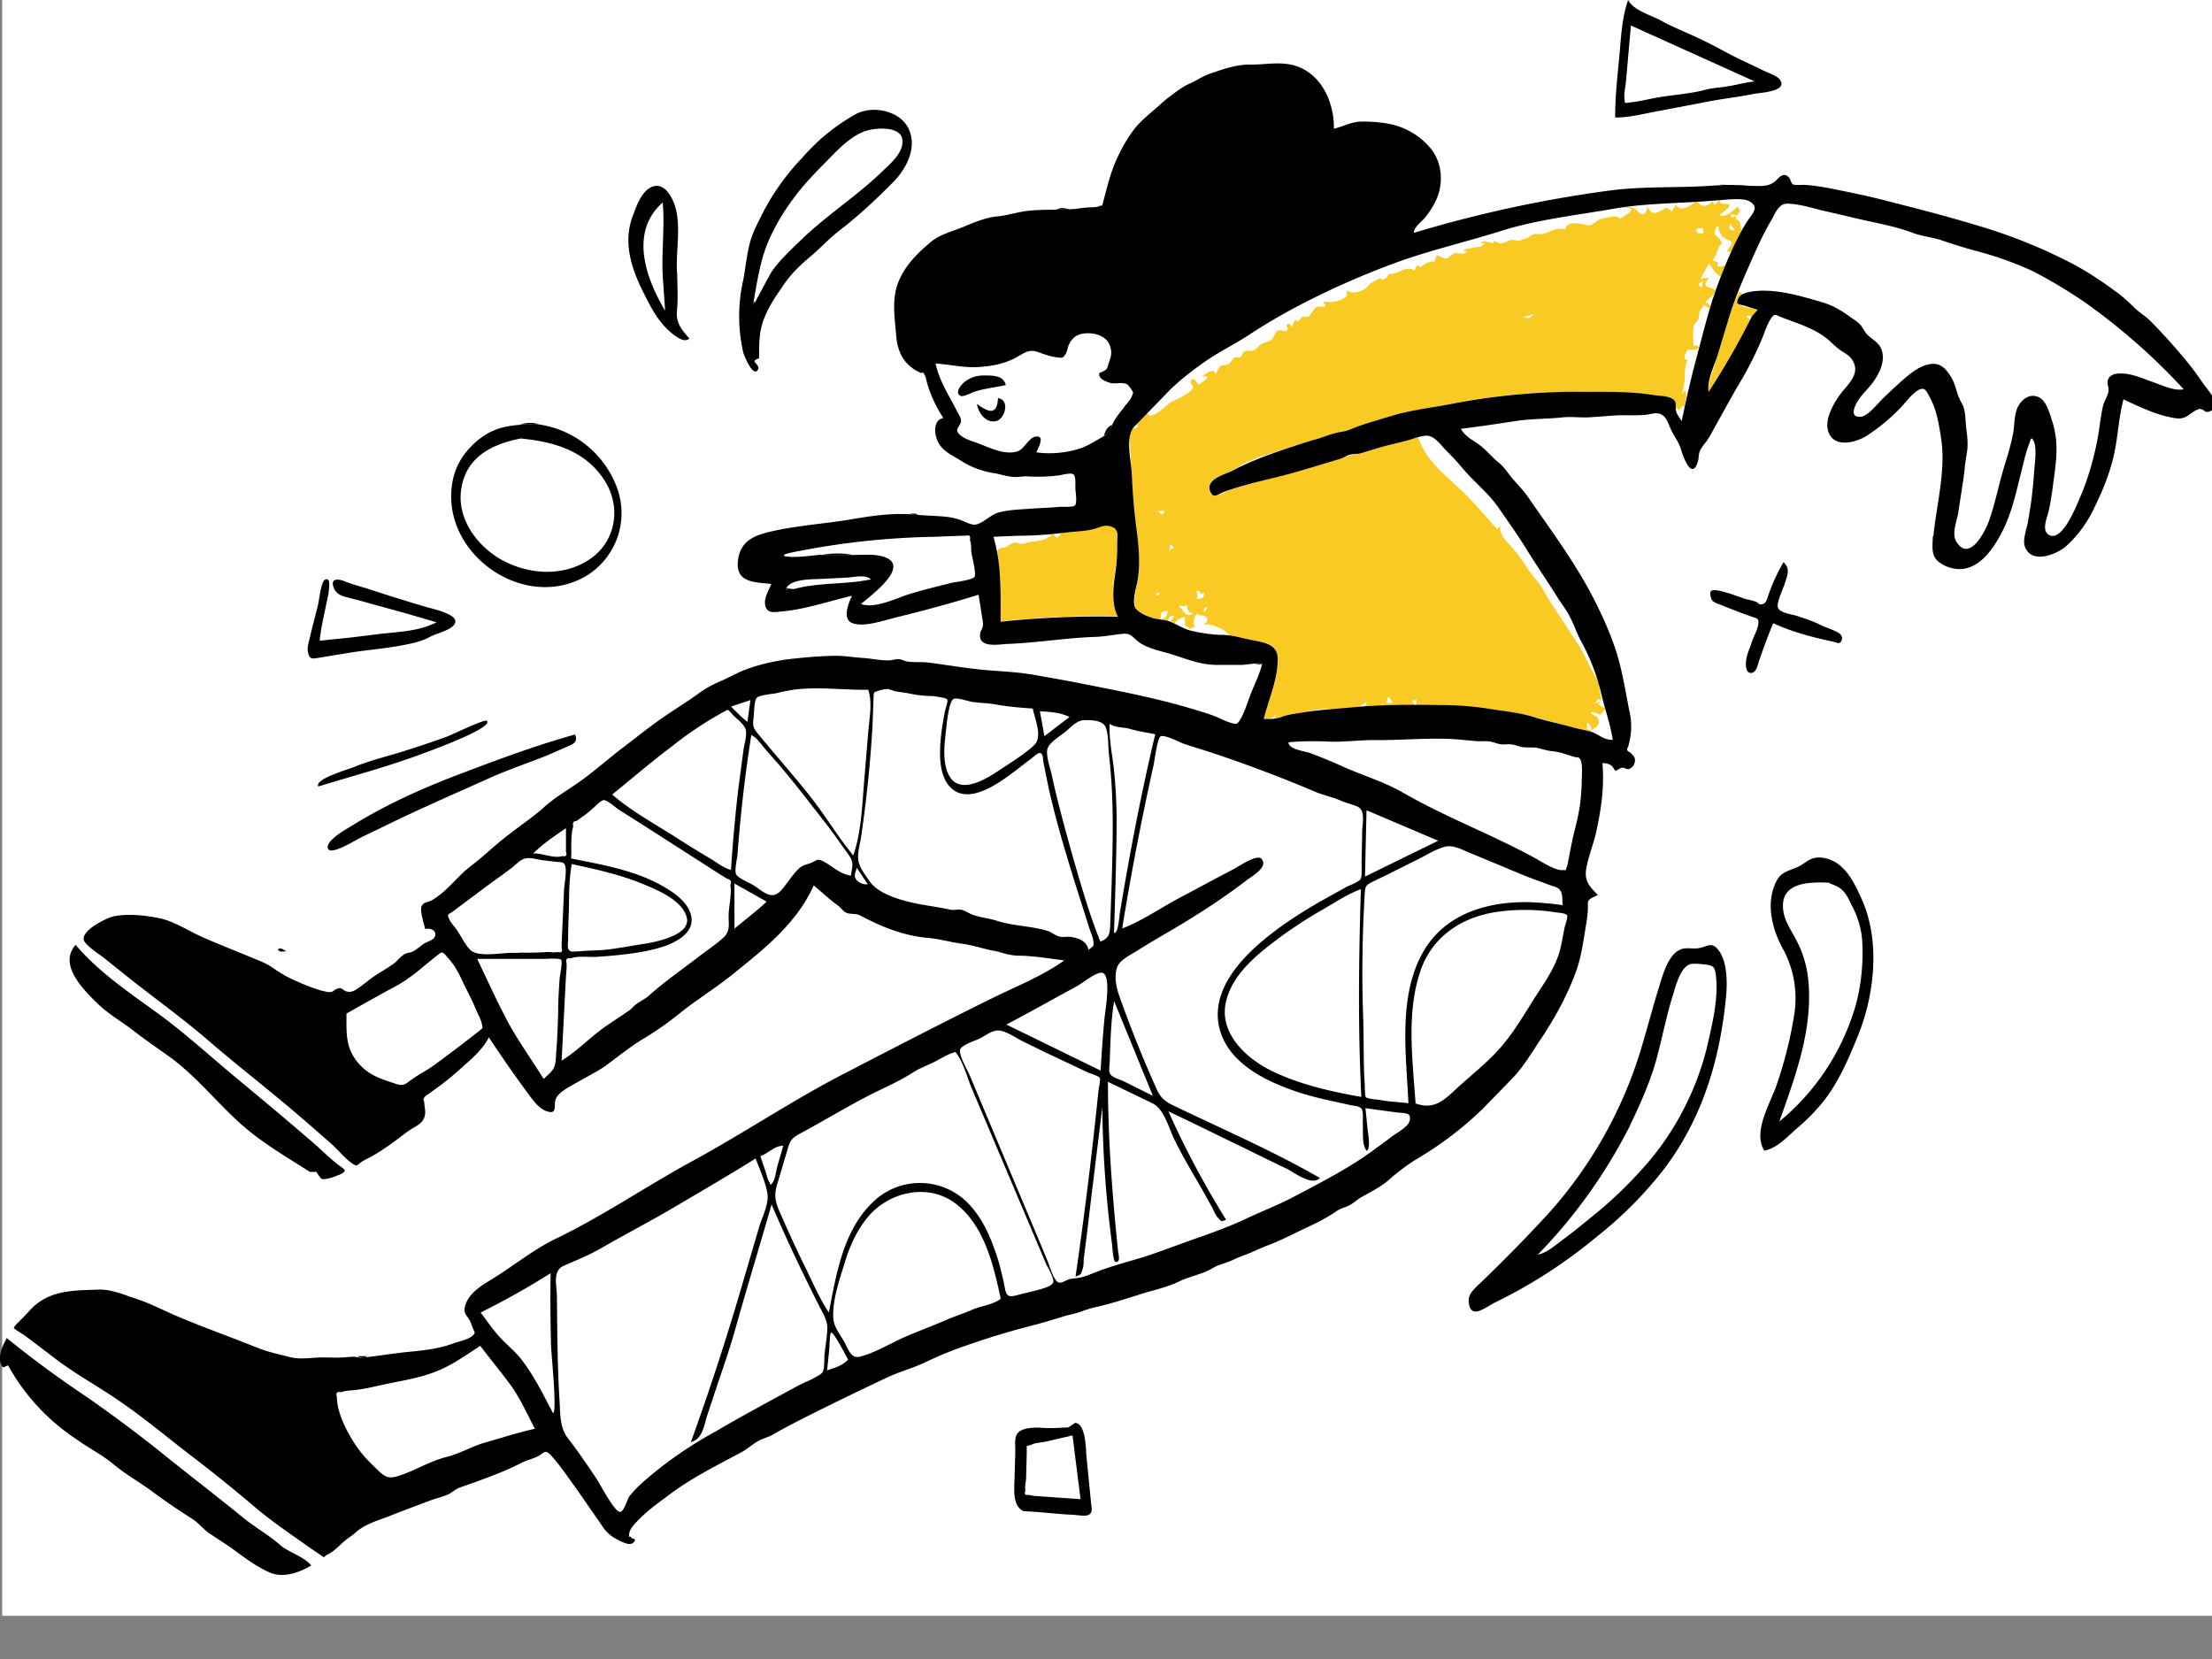 <svg xmlns="http://www.w3.org/2000/svg" viewBox="0 0 1024 768"><rect x="0" y="0" width="1024" height="768" fill="#808080" stroke="none"/><g fill="#FFFFFF00" fill-rule="evenodd"><path d="M1-20h1024v768H1z"/><path d="M796 92.7c.4 3 4.2.7 4.6 2.4.2 1-3.8 3.7-4.6 4.4 2.8 1.7 6.3-2.2 8.4-3.8 1 1.2 1.4 1.8.5 3.1-1.8 2.4-1.7-.7-3.8 1 .9 1.4 1.6.5 2.7.1-.4 2.8.6 1 1.5 2.8.6 1.5.6 2.5.8 4.1l-3 6.8c-1.2 2.7-.8 3.6-3.7 2.7.3-.6 2.5-3.3 2.3-4-.2-.8-3.2-1.8-4-2.5-1.3-1.1-1.3-2.1-2.2-3.3.4-1.2.1-1.7-.8-1.7l-1 2.7c.1 1.9 1.7 1.7 2.6 3.5 1.5 2.8.7 1.1-.5 3.3-1.2 2.2-1.3 5-3.2 6l3 1.4c-2.3 2.6 2.6 1.4 3.5 1.1l-2.6 5.3c-2.5-1.4-3.7-4-5.4-6.2l-3.8 7c1.3 0 2.6-.2 3.8-.3-.2.3-1.8 2.6-1.6 3.1.5 2.1 4.8 1 4.4 3.6-.1.4-4 4.3-4.6 4.7 2 .8 2.8.5 2 2.8l-2.6-1.7c-.8 1.4-1.7 2.7-2.1 4.2 0 1-.1 2-.6 2.8-.5.8-1.1 1.6-1.8 2.3a30 30 0 000 10.1c1.4-1.8 4.5 1.4-.8 1.4-2.3 0-2.2-.5-3 1.6-.8 1.6-1.1 3 .9 3.2-1.5 3-1.2 5.2-1.4 8.3 0 2.6-.8 5.1-1.3 7.6l1.4-2c1.3 2.7.3 5-.3 7.9-1.3-1.7-1.5 1.4-2.6 1-2.3-.6-.6-1-1.5-2.6-.9-1.3-.8-1.7-2.3-2.5-2-1-5.5-1.1-7.7-1.5-3.8-.6-7.6-.8-11.5-1-14.4-.6-28.7-.7-43.1 0-13.2.8-26.8 2.6-39.8 5.2-13.8 2.6-27.3 5.1-40.7 9.6-2.6.9-5.2 2.7-7.8 3.4-2.4.6-4.9.6-7.4 1.5-6.1 2-12.5 3.7-18.7 5.7-6.6 2.2-13.8 4-20.1 7-2.8 1.4-5.3 3.2-8 4.5-2.6 1.2-7 2.4-8.3 5.3-.6 1.1-.5 2-.1 3.1.6 2.4 1.2 2.1 3 2 2.5-.3 5.7-2.2 8.2-3 6.6-2.1 13.4-3.8 20.2-5.5 12.1-3 24.4-8.3 36.4-10.4 7.1-1.3 13.9-4.7 21-6 1.6-.2 6.2-2.5 7.5-1.7.3.2 1.2 2.7 1.5 3.3 1 2 2.2 4.1 3.6 6 4.3 5.7 10 10.3 15.2 15.3 5.9 5.6 11 11.8 16.4 17.8l1.4-1.6c-.5 3.8 2.3 6.6 4.7 9.2 2.8 3 5 6 7.2 9.4 1.8 3 4 5.4 6 8 2 2.6 3.4 5.7 5.2 8.5l12.6 19.2c2 3 3.6 6.3 5.2 9.7 1.2 2.6 5 8.1 5 10.7-.3 1.3 2.5 9-.4 5.3l-1.5 2.2 2.5-1c-2.5 2.2 2 2.5 2.2 3.7l-1.2 1.2c-.7 1.5-1.6 1.6-2.8.6-1.2 0-1.4-.6-2.8-.2 1.3 2 3 .8 3.7 3.6.5 2.5-1.3 3-3.3 4.5l-.1.2c-.4 1.3-1.6.7-3 .5-3.2-.7-6.7-2-9.9-3-6.7-2-13.5-3.8-20.5-5.3-16-3.3-31.8-3.1-47.9-4.1.5-1.8.5-1.6 0-2.7.6 1.4-3.3-.5-.4 2.6-7.4 1.3-15.5.3-23 .7.3-.7 1-1.7.3-2.2-3.6 5.2-15.6 3-21.5 3.7-3.5.4-6.9 1.3-10.4 1.8l-1.4.2c-1.2.2-2.5.4-3.7.8-1.5.4-4 2-5.5 1.7 2.1-4.3-.3-.6-.7-.5-1 .1-2.7.4-4.2.4 1.7-6.6 4.5-12.7 5.7-19.6.7-4.2 2.6-11-1.6-14.1-2.3-1.7-6-2-8.7-2.6-3-.6-8-.6-10.6-2.2-2-1.3-2.5-2.5-5-3.5-3-1.2-4.5-2.3-7.5-1.4 1.2-1.5 3-2.6.5-4.2-1-.7-3 .2-3.3-1.2-1.8 1.3-1.3 2.3-1.8 4 0 .8.2 1.5.6 2.1l-2.9 1.2c.6-1.6-1.2-.7-1.5-1.5-.5-1.2-.2-3-.2-4.3-2 .6-4 1.4-5 3.4-2.3-1.4-1.4-1.5-.1-3.6-2-.5-2.5.5-2.8 2.2l-3.2-1c2.4 0 3-1.9 3-4l-2.8 1-.5 3c-1.5 1.2-5.3-1-6.6-1.7-4.3-2.3-5.9-2.9-5.3-8 .5-4.3 1.7-8.6 1.9-12.9.3-4.8-.3-9.9-.7-14.6-.8-9.3-2.1-18.3-2.6-27.6l-.7-15c-.1-4-1.5-8.4 3.4-8.8-.6-1.9 1.3-4.1 3.1-5.2.7-1.5 1.4-1.6 2.2-.4a2 2 0 001.9-.3c2.7-.6 6-4.5 8.5-5.9 2.4-1.4 7.6-3.4 9.4-5.7 1.6-2.2-.9-2-.4-4 .7-2.8 3.2 1.2 3.6 1.8.9-.9 4-2.5 4-3.7l-2.3-.4c.8-.5 2.8-2 3.8-2.2 1.7-.4 1-.8 2.4 1.1.5-.7 1.6-3.2 2.4-3.7.3-.2 2.4-.3 2.8-.5 2.2-.8 2-2.5 3.7-3.4.8-.4 1.7.3 2.4 0 1-.5 1-2.1 2-2.7.9-.5 3 0 4-.4 1.7-.6 1.6-1.2 2.9-2.3 1.7-1.6 3.3-1.3 5.2-2.5 2-1.2 1.7-4 3.5-4.5 2.5-.7 3.1 1.6 4.4-.7.3-.5-1-1.3-.2-2 1-1 1.5.1 2 1l1.6-3.2c2.7 1.4 1.6-.4 3.6-1.4.9-.5 1.6.4 2.6-.1.7-.4.9-1.3 1.4-1.8 1-1 1.5-2.4 3-2.9-.5.2 4 0 3.7-.2l-1.4-2c2.4 0 4.5.3 6.9-.4.8-.3 2-.6 2.7-1.2 2-1.4 1.5-1 1.5-3.7 2.6 1.7 5.9 1 8.4-.8 1.4-1 2.2-2.2 3.7-3.1l1.9-1c.8-.8 1.6-.8 2.4 0 1.2-.3 1.2-.5 2-1l.9-1.5 2.8-.5c3.6-1 5.8-3.4 9.2-1.3l1.3-2.6c1.4 2.2 2.4 0 4.3-.8.8-.4 1.8-.5 2.5-.8l1.2.2 1-3.1c.8.2 3.5 1.7 4.3 1.6 1.2 0 2.6-2 3.7-2.5 1.8-.5 1.2.2 2.9.2 1.3 0 2 .2 3-.9-3.8-1 1-1.4 2.7-1.8 2.5-.5 3.8 0 5.6-2h-1.9c1.8-1.6 1.2-1 3.1-.8.6 0 3.2 1.4 3.2-.5 2.5 1.5 2.5 1.5 5 .8 1.1-.3 2-1.2 3.3-1.2 1.2 0 2 .5 3.1.4.7 0 2.9-1 3.7-1.2 1.2-.4 2-1.4 3-1.7 1.4-.4 3 0 4.3-.2 4-1 6.2-3.3 10.5-2 .5-3.8 5.2-3 7.8-2.6 1.8.3 2.7 1 4.5.2 1.5-.8 2.4-1.9 4-2.5l4.4-1c.9-.2 1.7-.3 2.6-.2.8 0 1.6.5 2.2 1.1v.1c.2-.3 2.2-1.8 2-1.6 1.5-1.2 2.2-.7 3.1-3.1L752 96c1.7 0 3-.3 4.4.4 1 .4 2.7 2.8 3.8 2.8 1.8 0 2.5-2.6 2.3-4 1.5 3.6 2.9 4.2 6.3 2.4l1.3-.7c.8-.8 1.6-.8 2.5 0l1.4.9 1.8-3c1.2 1.8 2.4 1.8 4.4 1.4 1.4-.2 4.3-2.8 5.4-2.8.5 0 1.3 1.5 2.3 1.8 1.7.5 4.2-.7 4.8-2.3l1 2 2.3-2.2zM736.7 338zm-2-3.5v3l1 .3 1 .2v-.2c0-1.5-.7-2.6-2-3.3zm-92-12.2l-1 3 3.2.2-2.3-3.2zm-128.5-78.8c2.4.7 2.4.6 2.8 2.8 2.8 12.6-5.7 27 .5 39a434 434 0 00-54.3 2.3c0-6.8.2-13.7-.3-20.5l-1-9.3c-.3-4-.2-3.7 3-4.4 1.7-.3 2.3-1.4 4-2 1.2-.6 1.7 0 2.9.2 2.1.3 2.2 0 4.1-.5 4.2-.9 7.8-.5 11.1-3.7 1.7-.1 1.2 1.5 2.4 1.3.9-.1 1.4-1.7 2.3-2.1 2.8-1.2 7.4-1 10.4-1.3 3.1-.4 5.9-1.8 8.8-2.2 1.2-.2 2.1 0 3.3.4zm35 36.3c-.6 2.2-3.2-.6-3.2 1v.2c.1-.3 2.7 3.1 2.6 3 1.4 1 2.2 1 3.8-.2-2.9-.1-2.6-1.9-3.2-4zm7.9 3c1 .7 1.3-.8 1.8-1.7-1.1-.6-1.3.8-1.8 1.8zm-3.2-9.4c.4 1.4.3 2.5.3 4 2.4-.4 3.2-.5 3.2-3l-1.3.7c-.6-1.3-.8-1.4-2.2-1.7zm-18.5 2.4l1.6-1c-.8-1.2-2.2.2-1.6 1zm6-21.1l2-1.1c-1.7-2.3-1.8-1.5-2 1zm-2.5-18.2h-2.7c.5 1.8 2.7 2.2 2.7 0zM805 135.1l1.9 1c-1.6 1.5-3.6 3-2 4.7 1.2 1.4 7 2 8.8 2.5-.6.7-1.9 2.6-2.7 3.1-.7.4-1.3-1.1-2.6.4 2.2 1.1 1.6.3 1 2.7-.3 1.4-1.5 2.9-2.1 4.2a404 404 0 01-16.3 27.7c-.6-3.5 1.2-7.3 2.2-10.6l3.7-12.4c2.4-8 4.6-15.8 8.1-23.3zm-95 10.4l-4.7 1.2c2.6.8 2.6.8 4.7-1.2zm78.4-15.4c-2.3 1-2.5 1.8-.7 3.1l.7-3.1zm-.3-25c-.3 1.3-2.2 0-2.6 1-1 2.3 2 2 3.2 1.8l-.6-2.8zm12.8-1.7c-.6 2.9-.6 2.9 2.2 3.3l-2.2-3.3zm-50.7-2z" fill="#f9ca24"/><g fill="#000"><path d="M396.6 401.7c-.4 2.2-1.5 3.2-.4 5.2 1 1.7 3.7 2.8 5.5 2.4l-5.1-7.6zm-49.2-77.6l-9 3c2.5 2.4 4.9 5 7.6 7.1l1.4-10.1zm147.7 7.8c-4.3-2.1-9-2.4-13.7-2.6l2.1 11.5 11.6-8.9zM392.6 629.4c-.9-1.5-6.7-13.1-7.9-12.5-.6.3-.7 6.8-.8 7.7l-1 9.8c3.5-1.2 7.1-2.2 9.7-5zM352 535.2l2.6 7.7c.4 1.2.7 3 1.4 4.1 1 1.4.2 2.2 1.5.7 1.4-1.6 1.8-6 2.4-8l2.7-9.3c-4.2 0-6.8 3.5-10.6 4.8zm-90-151.8c-5.3 3.6-10.6 7.2-15.2 11.7 4-.3 9.7 2.5 13.5 1.2 1.7.4 2.3-.3 1.7-2v-10.9zm78 25.5v21c5-4.2 10.1-8 14.9-12.5L340 409zm175.8 54.4c-1.6 9.4-1.7 19-2.1 28.5 0 1.6-.7 4.2.4 5.6 1.1 1.5 4.3 2.3 6 3.1l13.6 6.8-18-44zm116.1-57.5l33.9-16.6-33.2-14.1-.7 30.7zm-116.2 26.1c2.1.2 2.4-7.7 2.8-9.8a1436.4 1436.4 0 016.3-35.4c3-15.7 6.3-31.3 10-46.8-4-.8-7.6-1.3-11.5-2.4-3.1-1-6.8-.5-9.6-2.4-.4 7.3 1.4 15 2.1 22.3.8 8.4 1.2 16.8 1.1 25.3-.1 16.4-.7 32.8-1.2 49.2zM256 654.2c2-.5-.8-27.3-.9-31.2-.3-11.2-.4-22.4-.2-33.6a364.4 364.4 0 01-32.4 18.2c2.8 3.7 5.5 7.7 8.7 11.2 3.2 3.6 7 6.5 10 10.3 6 7.7 10.3 16.5 14.8 25.1zm253.5-158.6c.5-8 1-16 1.8-24.1.3-3.5 3.6-21.6-1.6-21.2-3 .2-8.3 4.6-11.1 6.2l-11 6c-7.2 4-14.5 8-21.7 11.8l43.6 21.3zM478.1 328c-6-.4-11.9-.9-17.8-2-3.2-.6-6.4-.5-9.7-1-2.3-.2-6.8-2.1-9-1.5-2.6.8-3.6 14.3-4 17.7-.6 5.5-1 12.2 1.5 17.3 4.7 10 17.4 2.2 23.6-2 5.3-3.5 11.3-7.2 16-11.5 4.1-3.8.4-12-.6-17zm31.3 107.9c4.5-1.8 4.4-4.1 4.6-8.9l.6-17.3c.3-10.3.6-20.6.5-31-.1-10-.6-20-1.8-30-.4-3.6 0-9.6-1.8-12.7-1.7-2.7-7-2.7-9.9-2.6-3.2.2-5.9 3.3-8.3 5.3-2.6 2.1-8 5.2-8.5 8.4-.5 3.6 1.5 8.7 2.2 12.2 2.8 12.7 6.3 25.4 9.8 37.9 3.8 13 7.5 26.1 12.6 38.7zm-115.5-30.5c.3-2.9 1.4-5.2 0-8-1.3-2.3-3.3-4.7-4.8-6.9-4.3-6.3-9.2-12.4-14-18.5-4.2-5.6-8.7-11-13.2-16.5l-7.7-8.8c-1.9-2.2-3.7-5.2-6.4-6.4a668.6 668.6 0 00-6.4 55.5c-.2 1.7-1.5 7.5-.6 9 .9 1.7 6.3 4 8 5 4.6 2.9 8.3 7.2 12.7 2.5 3-3.3 5.5-7.8 8.9-10.7 1.8-1.4 3.5-1.4 5.4-2.3 2.4-1 2.4-2 5.2-.6 4.7 2.4 7.5 5.8 13 6.7zm-233.5 63.8c0 8.6-.6 15.6 5.2 22.6 5 6 10.4 7.5 17.5 9.9 4.2 1.4 4.5 0 8-2.3 3.2-2.3 6.7-4 10-6.4 6.8-5 13.7-10.2 20.4-15.5 2.2-1.8 2-1.2 1.6-3.3-.3-2-1.7-4.5-2.5-6.3-1.4-3.4-3-6.6-4.6-9.8-1.9-3.7-3.5-7.7-5.8-11.1-1-1.4-2-2.7-3.2-4-2.3-2.7-2.2-2.6-5-.4-6 4.7-11.4 9.8-18 13.5-8 4.3-15.8 8.7-23.6 13.1zm178-66.5a728 728 0 013.3-36.8l2.5-18.9c.4-2.6 1.7-6.8 1-9.3-.8-2.5-4-4.8-5.8-6.6-.5-.5-2-2.5-2.6-2.5a164.8 164.8 0 00-25.6 16.8c-9.5 7.1-18.5 14.9-27.8 22.4 8.5 7.4 19 13.2 28.5 19.2 5.6 3.6 11.2 7.1 17 10.5 2.8 1.7 6.2 4.4 9.5 5.2zM222.4 623c-7 4.5-13.5 9.3-21.3 12.2-7.7 2.9-15.3 4-23.3 5.7-4 .9-7.8 1.8-11.9 2.4-2.3.4-5.9.3-8 1.2-1.8-.4-2.5.3-2 2l.1 1.5c.5 7.2 5.2 16 9.2 21.8 2.4 3.5 5.4 6.6 8.4 9.5 3.4 3.3 5.3 5.6 10 4.2 8-2.3 15-7 23-9 6.5-1.6 11.8-5 18-6.7 7.6-2.2 15.2-4.6 23-6.4-3.5-6.7-6.6-13.7-11-19.9-4.6-6.3-9.6-12.3-14.3-18.5zm42-225.6c14.3 2.9 29.9 5.5 42.7 13 5 2.8 11.4 7.3 12.8 13.3 1.8 7.1-5.1 11.5-10.9 13.8-6.9 2.6-14.4 3.7-21.7 4.5-4 .5-7.8.7-11.7 1-3.2.1-8.5-.6-11.4.7-1.8-.4-2.4.3-1.9 2.2v2l-.4 5.8-.6 11.8L260 491c7.5-4.6 13.6-11.3 21-16.3l10.4-7c1.4-1 2.3-2.4 3.8-3.3 1.9-1.3 3.5-2 5.3-3.6 7.3-6.5 15.4-12.1 23.2-18.1 3.5-2.7 7.3-5.2 10.7-8.2 3.5-3 3-5.5 2.9-10-.1-4.6 1.6-10.4.8-14.8.7-1.6.2-2.5-1.5-2.9l-3.4-2.1-6.7-4.3-26.8-17.2-13.4-8.5c-1.2-.8-5.3-4.4-6.7-4.3-1.4 0-4 2.9-5 3.7-1.6 1.4-3.2 2.8-5 4L267 380c-1.6.1-2.1 1-1.6 2.5-1.4 4.3-.7 10.5-1 15zm198.9 203.9c-3.3-15.2-7.4-33.2-20.1-43.5-12.9-10.5-31.6-6.4-41.7 5.9-5 6.1-8.2 13.4-10.5 21-2.4 7.7-5.9 17.8-5.2 26 .3 3.6 3.3 7.4 5.1 10.6 1.8 3.2 3 7.9 7.3 6.7 6.6-1.7 13.4-5.7 19.6-8.6 6.3-2.8 12.9-5.2 19.4-8 4.3-1.9 8.8-3.3 13.1-5.2 4-1.7 9.5-2.2 13-5zm192-90.5c9 3.3 13.7-2 20-7.8 6.1-5.5 12.7-10.8 18.2-16.8 5.7-6.2 10.3-13.6 14.7-20.7 4.4-7.3 10.5-15.1 13.2-23.2 1.4-4 2-8.6 2.9-12.9.2-1 1.6-4.8 1.2-5.6-.6-1.2-4.6-1.3-5.7-1.5a90.7 90.7 0 00-26.5-.2c-16.7 2.3-30.8 11.7-36 28.2-6.3 19.3-3.3 40.7-2 60.5zm-58.8-167.2c-.2 3.3 7.8 4.2 10 5 4.7 1.8 9.5 3.7 14.1 5.8 9.6 4.4 19.8 7.3 29 12.6 19.8 11.4 41.3 19.4 61.3 30.4 3.1 1.7 9.2 5.8 12.8 5.4 1.8-.2.4 1.4 1.7-1.7.4-1 .5-2.4.8-3.6.7-3.5 1.3-7 2.1-10.4 1.4-5.7 2.8-11 3.4-16.8.2-2.5.5-5 .5-7.5s.6-8.8-.5-11c-.8-1.5-1-1-2.8-1.4l-3.3-1c-2.4-.8-4.9-1.5-7.4-1.7-2.6-.3-4.2-1-6.6-1.5-2.5-.4-5 .1-7.6-.5-2.7-.7-4-1.4-6.9-1.1-2.8.2-3.6-.4-6.3-1.1-2.3-.7-5-.2-7.3-.4l-8.6-.8c-13-1-26 .5-39 .3-7 0-13.8 1-20.8.7-6.2-.3-12.5-.2-18.6.3zm33.5 68c-6.2 2.3-12 6.2-17.9 9.6-6.7 3.8-13.1 8-19.3 12.5-10.4 7.8-22.6 17.1-25.4 30.7-2.8 14 9.3 25.3 20.6 31 13 6.5 28 9.9 42.2 12.4-1.6-32.1-1.2-64.2-.2-96.3zM442.3 487c-3.8 1-7 3.3-10.6 5-3.1 1.5-6.2 2.6-9.1 4.5-4.8 3.1-10.4 5.8-15.5 8.2-12.4 6-24.5 13.5-36.8 20.1-3.3 1.8-4.4 2.9-5.5 6.5l-3.5 11.9c-1 3.7-2.8 7.6-2.3 11.5.4 3.4 2.1 6.6 3.4 9.6 3.4 7.8 7 15.5 10.7 23 3.3 6.8 6.4 14 10.6 20.3 3.4-17.4 6.4-36.8 19.3-50a31.2 31.2 0 0145.9.2c6 6.5 9.5 14.6 12.3 22.8 1.5 4.4 2.5 8.7 3.5 13.2 1 4.8.7 7.3 6 5.8 4.2-1.1 8.6-2 12.7-3.3 2-.7 4.1-1.5 4.2-3.1.2-2.1-2.7-6.5-3.5-8.5a405094.2 405094.2 0 00-34.3-81c-2.1-5-4-12.5-7.5-16.7zm188-86.7l.3-15.3c0-3 1.4-8.8-1.2-11-1.7-1.3-6.5-2.3-8.6-3.3-4-1.8-8.5-2.6-12.5-4.4a640 640 0 00-49.3-18.5l-10.8-3.4c-2-.7-9.1-4.5-10.9-3.5-1.6.9-2.8 11.3-3.3 13.4a1312.5 1312.5 0 00-14.5 75.5c8.8-3.3 17.2-9.1 25.5-13.6 8.7-4.6 17.3-9.3 26-13.8 2.4-1.3 11-7.2 13-4.8 3.3 3.7-4.4 8-6.5 9.6a308.5 308.5 0 01-24.5 16.9c-8.6 5.5-17.7 10.4-26.4 15.9-3.1 2-8.2 4.3-9.4 7.7-1.6 4.2-.4 9.4 1 13.5a563.3 563.3 0 0017.3 43.1c2.4 5.3 5.4 6.4 10.5 8.8 21.7 10.4 44.2 20.2 65 32.2-3.5 4-12-2.6-15.4-4.3-6.4-3-12.8-6.2-19.1-9.3-11.9-5.7-23.6-11.6-35.6-17.2 7.7 17.3 16.7 34 26.7 50.2-2.5.8-2 .9-3.5-.7-1.4-1.2-2.2-3.7-3.1-5.3l-5.6-10c-4-6.8-8-13.6-11.5-20.7-2.7-5.2-4.8-14.5-10.3-17.2l-20.7-10c0 26.5 2 52.3 4.7 78.5.1 1.3 1.4 5.2-1.2 4.9-1.1-.2-1.5-7.5-1.7-9a511.3 511.3 0 01-4.4-62.6l-5 40.7-2.3 19.3-1.3 10.1c-.1 1.5 0 3.6-.6 5-.8 2.4-.5 2.2-3.2 3.3a2015.2 2015.2 0 0010.6-86c.1-1.2 1.1-5 .6-6-.6-1-4.3-2-5.4-2.5l-7-3.3c-7.7-3.6-15.3-7.2-22.9-11-3.3-1.6-6.7-4.1-10.3-5-3.6-.8-6.2 1.6-9.3 3.2-2.3 1.3-8 2.9-9.5 5-1.5 2 3 9.7 4.3 12.6l10.2 24.3 20.7 49.3 5 12c1.1 2.6 3 10 5.6 10.2 1.1.1 3-1.1 4.2-1.5 1.6-.5 3.2-.5 4.9-.8 3-.5 6.2-2.1 9.3-3.2 7.7-2.9 15.8-4.8 23.6-7.4 7.9-2.7 15.6-5.7 23.5-8.4 7-2.5 14.3-5.2 21-8.4 7.3-3.4 14.7-6.3 21.8-10 12.8-6.8 25.5-13.2 36.8-21.5 2.6-2 5.5-3.9 8.1-6 2.3-1.8 6.7-4.1 8.3-6.5.6-1 1.1-2.7.4-3.8-.7-1.2-4-1.1-5.6-1.3l-14.7-2 1 9.7c.2 2.3 1.5 8.3-.3 10.1-2.5-2.4-1.7-9.5-1.9-12.7-.1-1.6.3-5-.4-6.5-.9-1.6-3.2-1.6-5.3-2-8.8-2-17.5-3.6-26-6.6-14.5-5-31.7-13.7-35-30.4-3.3-17.3 11.5-32.3 23.9-42 7.4-5.8 15.3-10.8 23.5-15.5l11.5-6.4c1.4-.8 6-2.4 6.8-3.8.7-1.4.3-5 .5-6.6zM321.9 666.7l-2.1 1a1231 1231 0 0022-66.9l9.6-32.7c1.4-4.7 4.8-11.1 3.8-16-1-5.2-3.5-10.8-5.4-15.8-12.3 7.7-24.9 15-37.4 22.4-11.2 6.6-22.6 12.5-33.9 19-5.8 3.4-11.7 5.7-17.8 8.4-4.9 2.3-3 9-2.9 13.6.2 16.1.2 32.2 1.2 48.3.4 5.8 0 12.5 3.6 17.4 4.8 6.2 9.2 12.6 13.5 19.1 1.7 2.5 8.5 15.7 11 15.4 1.7-.1 3.2-5.5 4-6.8 1.9-2.7 4.5-5.1 6.9-7.3a185.5 185.5 0 0133.6-23.3c12-7.1 24.4-13.7 36.7-20.4 2.8-1.6 5.8-2.7 8.6-4.2 1-.6 3.2-1.6 3.9-2.7 1-1.6.7-6.2.9-8.2.4-4 1.2-8.1 1.3-12.2 0-4-2.4-7.4-4.1-10.9-7.7-15.2-15-30.6-21.7-46.3-5.3 18.3-10.8 36.5-16 54.8-2.6 9.5-5.8 19-9 28.3l-4.8 14.5c-1.2 3.7-1.9 9.2-5.5 11.5zm109.6-344.5c-4 0-7.7-.5-11.7-1.4l-4.2-.6c-1.6-.1-3.1-1-4.6-1.2-1.1-.1-3 .3-4.1.7-2.4.8-2.4.4-2.5 3.2l-.5 13.2c-1 17.3-2.8 34.4-5.3 51.5-.5 3.4-2 8-1.1 11.4.7 3.1 3.3 6.4 5.1 9 3.6 5.3 12.2 8 18.2 9.5 6.4 1.6 13 2.2 19 3.6 1.7.4 3.6-.3 5.4.1 1.6.4 2.9 1.3 4.4 2 3.7 1.5 7.9 1.8 11.7 3 7.7 2.5 15.9 2.4 23.5 4.7 2 .6 3.6 2.1 5.5 2.6 1.7.5 3.5 0 5.3.2 3.8.6 7.4 1.9 8.3 6 2.3-1.9 2.6-1.4 2.2-4.2-.2-1.9-1.3-4-1.8-5.8l-4.3-13.5a1138 1138 0 01-8.2-26.8c-2.3-8-4.4-16.1-6.3-24.3l-2.5-12.4c-.2-1.2 0-3.2-1.2-4-1.1-.7-3.7 2-4.8 2.8-8.2 5.9-26.8 23.3-37 13-5.4-5.5-5.1-15.3-4.5-22.4.4-4.4 1.1-8.7 2-13 .2-1.1 1.5-4.6 1-5.3-.5-.9-5.9-1.4-7-1.6zm285.4 96l6.5.8c-.2-1.8 0-4.4-.7-6-.9-2.3-3.1-2.5-5.6-3.4-3.9-1.5-7.8-2.8-11.7-4.4l-25-10.4c-3.7-1.5-8-4-12-2.7-4.3 1.3-8.5 4-12.6 6l-13.6 6.8-6.4 3.1c-3.3 1.7-3.8 1.9-4 5.6a599.1 599.1 0 00-.7 59c.3 9.8 0 19.8.7 29.7 0 .7 0 5 .5 5.6.6.8 5.3 1.1 6.5 1.3 4.4.8 8.8 1 13.2 1.5-1-22.6-4.9-49.2 6.7-69.8 11.6-20.7 36.5-25.2 58.2-22.6zm-202-221.6c1.3-3 3.5-5.5 5.4-8 1-1.5 2.9-3.2 3.5-4.8 1-2.4 1-1.9-.4-4-1.4-1.9-1.3-2-3.4-2.4-1.7-.2-3.6.2-5.4 0-1.8-.4-6.7-2-5.6-4.8 0 .2 2.8-1.2 3-1.5.8-.8 1-2.4 1.4-3.4 1.1-3 1.5-5 .2-8.2-1.9-4.8-9.4-6.2-14-4.6-2.4.8-3.7 2.5-4.8 4.7-.6 1.3-.8 3.3-1.6 4.5-1.3 1.8-1.4 1.6-4.1 1.3-3.4-.4-6.3-1.7-9.5-2.7-3.6-1-5.9 1-9 2.7-5.5 3-11 4-17.2 4.5-7 .5-13.4-1.2-20.3-1.6 1.8 8.3 6.4 15 10.1 22.4.7 1.3 1.7 2.7 1.7 4.2 0 1.4-2 3.4-1.8 4.5.5 2.6 6 4.6 8.2 5.3 6 2 12.7 6 19.3 4.4 3.6-.9 5.5-6.6 8.9-7 4.5-.6 1.1 5.3.3 7.3 6.4 1 14.6.2 20.8-2 3-1.1 5.7-2.8 8.5-4.4 3.5-2 4.2-2.5 5.8-6.4zM402 319.3c-11.5.2-23.2-1.5-34.7 0a85 85 0 00-7.9 1.6c-1.9.4-7.9.8-9.1 2.2-1.2 1.2-1.2 7.1-1.4 8.8-.5 3.7-.4 5 2 7.8 7.7 9.4 15.8 18.5 23.4 28 7.3 9.1 13.3 19.3 20.7 28.3 4-11.5 4.2-25.3 5.3-37.4l1.6-19.3c.5-6.2 2.1-14.2 0-20zM253.4 440.7c1.4 0 3.5.4 4.8 0 1.7.5 2.3-.1 1.8-2v-2l.6-12.9.5-11.7c.1-2.7 1.5-9.3.4-11.7-.7-1.6-2.4-1.2-4.5-1.5l-6-.7c-2.5-.4-5.3-1.3-7.8-.8-2.6.6-4.4 3-6.5 4.5-3.1 2.4-6.4 4.7-9.6 7l-17.4 13c-2.4 1.7-2.9 1.1-1.7 3.7.7 1.6 2.4 3.3 3.4 4.8 2 2.8 4 7.2 6.5 9.5 3.7 3.3 14 1.2 19 1.2 5.5 0 11 0 16.5-.4zm14.6-.3c4.8-.5 9.8-.3 14.6-1 5.3-.7 10.5-1.7 15.8-2.5 5.2-.8 21.1-4 19.6-11.8-1.7-8.3-13.9-13.2-20.7-16-10.5-4.3-21.5-6.7-32.6-9.1-1.4 7.4-1.2 15.4-1.4 22.9-.2 4-.3 8.1-.3 12.2 0 1-.3 3 0 4 1 2 2.1 1.3 5 1.3zm-16 3.5h-31.1c4.6 9.6 9 19.3 13.9 28.6 5 9.3 11.3 18 16.9 27 1.4-1.5 3.7-3.2 4.6-5 1.1-2 1-5 1.2-7.4.5-6.1.7-12.3.9-18.4 0-5.4.3-10.7.7-16 .1-1.2 1.4-7.3.7-8.3-.7-1-6.5-.5-7.8-.5zm128-187h15.8c4.7 0 11-.7 15.3 1.7 8.9 5-8.9 17.8-12.5 21 5.8 2.2 15-2 20.6-4 7-2.3 14.3-4 21.4-5.8 1.8-.4 9.5-1.3 10.5-2.7 1-1.4-1.2-9.6-1.4-11.4-.2-1.6 0-4.1-.7-5.7.4-1.8-.2-2.5-2-2h-1.7l-13.1.5a360.8 360.8 0 00-65.4 7.2c-5.8 1.2-4.8 2.1.6 2.1 4.2 0 8.4-.6 12.6-1zm431-110.5l2.7-3-6.5-2c-2.4-.6-3.6-.4-2.6-3 1.3-3.3 7.2-3.6 10-3.8 9.8-.4 20 2.7 29.2 5.4 4.6 1.4 8 3.4 12 6.2 1.6 1.2 3.5 2.3 5 3.7 1.5 1.5 2.1 3.4 3.6 5 2.4 2.4 5.5 3.6 6.7 7.2 1.4 4-.2 8.7-2.3 12.2-2 3.6-5 6.4-7.6 9.6-2 2.6-6 9.7.4 9 3.4-.5 7.8-6.3 10.2-8.6 3.5-3.3 7-6.7 10.7-9.8 3.3-2.7 7-5.5 11.5-6 4.6-.5 7 2.5 9.2 6 2.1 3.5 2.4 6.8 4 10.3.7 1.7 1.6 2.6 2 4.4.7 2.8.7 5.9 1 8.8.6 4.5 1 8 .2 12.4-.8 4.2-1 8.6-1.7 12.8l-2.2 14.3c-.7 4-3.2 9.8-.7 13.5 5.8 9 12.8-4.2 14.7-9.2 3.2-8.7 4.9-18.2 7.7-27.1 1.5-4.8 2.9-9.6 3.8-14.5.7-4.1.3-9 2.6-12.7 1.7-2.8 4.8-5 8.2-4 4.2 1 5.8 7.1 7 10.8 3.4 9.9 2.2 18.7.8 28.7-.6 4.7-1.2 9.3-2.3 13.9-.7 3-3.6 9.3.8 11 6.3 2.3 12.9-15.7 14.7-19.7a133 133 0 008.4-32.7c.4-2.6.8-5.3 1.4-7.8.6-2.3 2.3-4.6 2.5-6.8.2-2.2-1.3-3.8.2-6 1.3-1.8 3.5-2 5.6-2 4.9 0 9.5 2.1 14 3.7 4.3 1.4 10.5 4.6 15 3.6a290.7 290.7 0 00-45.4-40 231.4 231.4 0 00-24.3-14.6 160 160 0 00-27.8-9.8c-5-1.4-10-3-15-4.7-4.4-1.4-8.8-1.7-13.2-3.4-9.4-3.5-19.9-5-29.6-7.5l-13-3c-4.5-1.2-10.9-3-15.5-2.9-4 .2-5.3 4.7-7.2 7.8-2.7 4.6-5 9.3-7.2 14.2-4.5 10-9.1 20.3-12.3 30.7l-5.2 17.2c-1.5 5-5.2 12-4.2 17.2 7.3-11.3 14.1-23 20-35zM471.5 248l-11.6.5c3.8 12.7 3.3 26.2 3.3 39.3a434 434 0 0154.3-2.3c-3.3-6.4-2-14.8-1-21.6.5-4 .8-8 .7-12 0-3.8 1-7-3-8.2-3.2-1-5.2.6-8.3 1.3-3.6.9-7.6 1-11.4 1.4-7.7 1-15.2 1.6-23 1.6zm-104 24.7c11.7-3.2 24-2 35.7-4.5-2.6-2.4-7.6-1-11.2-.8l-12 .6c-4 .2-14.8-.1-16.2 4.9l3.8-.2zM792.8 92.9c-15.2 1.3-31.1 1.1-46.2 3.8-17.3 3-35.3 5-52 10.3-16.5 5.2-33.3 9-49.5 15a377 377 0 00-45.8 20.5c-7.2 3.9-14.3 8-21.2 12.6-6.8 4.4-14.2 8-20.7 12.6-5.9 4.2-10.9 8-16 13l-16.1 16.6c-4.6 4.5-1.7 15.6-1.4 21.6.4 8.4 1 16.6 2.1 24.9 1 8 2 16.4.7 24.3-.5 3.3-2.4 9-1.5 12.4.7 2.6 5.4 4.6 7.8 5.4 3 1.1 6 .7 9 2 3.4 1.5 6.3 3.4 9.9 4.2 4.4 1 9.4 1.8 14 1.8 4.2 0 8.4 1.4 12.6 2.2 6.8 1.4 13.5 1.8 13 10-.4 9.6-4.2 17.7-6.5 26.7 3 0 5.2.2 8-.8 3.2-1.3 6.7-1.6 10.1-2.2 7.5-1.2 14.9-1.6 22.5-2.3 13.9-1.4 28-1.3 42-1.1 7 0 14.6.6 21.5 1.7 7.2 1.1 14.5 1.8 21.4 4 5.9 1.8 11.9 3 17.8 4.7 2.7.7 5.9 1.3 8.4 2 3.7 1.3 5.7 3.8 9.9 3.7-1.2-7.8-4-15.1-5.7-22.9a95.7 95.7 0 00-9.1-23c-1.8-3.4-3-7-4.7-10.4-1.9-3.9-4.5-7-6.7-10.6-4.6-7.4-9.5-14.4-14-21.8-4-6.4-8.4-12.6-12.7-18.8-4.8-6.9-11.4-12-16.7-18.3a101 101 0 00-7-7.6c-2.3-2.2-5.6-7.2-9.2-7.4-2-.1-5.7 1-7.6 1.7-3.7 1.1-7.5 1.9-11.3 2.9-4 1-8.1 2.5-12.2 3.6-1.7.4-3.6.2-5.2.7-1.6.5-3 1.6-4.7 2-8.8 2.6-17.6 5.4-26.4 7.7-9.2 2.3-18.4 4.3-27.3 7.6-1.7.7-3.6 2.2-4.8 1.2-1-.8-1.6-2.8-1.4-4 .9-4 7.3-5.5 10.4-7.1 8.3-4.4 16.6-7.4 25.5-10.4 4.4-1.4 8.8-3 13.3-4.2 3.7-1 7.6-2.8 11.4-3.4 3.4-.4 5.8-1.8 9.2-3 5-1.7 10-3.1 15-4.6 8.7-2.6 17.8-3.6 26.6-5.3 20.4-4 41.6-6 62.5-5.7 10.5 0 21.5-.2 31.9 1.5 2.5.4 7.7.3 9.5 2.6.9 1.2.4 3 .6 4.3.4 2.2 1.6 3.2 2.7 5.2 2.2-10.8 4.7-21.5 7.6-32.2 2.6-9.7 5-19.6 8.4-29.1 3.7-10.1 8.1-20.9 13.6-30.1 1.1-2 4-5 4.2-7.1.2-2.2-2.9-3.9-5-4.1-4.7-.6-9.8.3-14.5.5zM895 248.3c1.5-15 6-30.9 3.5-46-1-6.4-2-12.5-5.1-18.3-1.6-3-2.3-5.1-5.4-3.4-3.1 1.8-6 6-8.6 8.6a89 89 0 01-15.5 12.7c-4.5 2.7-13.4 5.3-16.8-.5-3.3-5.6 1-13.3 4.1-17.9 3.6-5.2 10.3-10 6.5-16.5-1.6-2.8-4-3.5-6.4-5.4-2.1-1.5-3.9-3.6-6-5.2-6.1-4.6-12.9-6.6-20-9.3-3.2-1.2-3.6-2.4-5.5.4-2 3-3.2 7.4-4.7 10.7a164 164 0 01-10 19.5c-3.8 6.4-7.3 13-11 19.5-1.3 2.4-2.6 5-4.2 7.2-1 1.3-2 2.4-2.7 3.8-1.1 2-.6 3.8-1.3 5.8-2.9 8.7-7-3.4-7.8-6.2-1-3.3-3.1-5.8-4.5-8.8-1.2-2.5-2-6.2-4.9-7.3-2.3-1-5.3.3-7.6.4-4.4.3-8.8 0-13.1.2l-12.3.9c-4 .2-8.1-.4-12.2 0-7.2.8-14.6.6-21.8 1.7-8.5 1.3-17 2.6-25.4 3.6 2 3.8 6 5.4 9.3 8 2.9 2.4 5.2 5.2 8 7.5 3 2.3 4.8 5.7 7.3 8.4 2.4 2.7 4.6 5 6.7 8 10.1 14.7 20.6 28.7 29 44.5 4.2 8 8.2 16.6 11.1 25.2 3.1 9.2 4.6 19 6.5 28.6a32 32 0 01-.5 17c-.8 1.3-.5 2.1 1 2.6 1 1.3 2.1 1.8 2.2 3.5 0 1.4-.7 3-1.8 3.7-2.3 1.5-2.3-.5-4.6 0-1 .4-1.8 1-2.7 1.4a67 67 0 00-1.4-2.1c-1.5-1.4-2.7-1.3-4.6-1.6 1 11.3-.6 21.5-3 32.6-1.3 5.3-3.4 10.5-4.4 15.9-1.2 6 1.4 8.7 5.3 12.6-1 .6-2.7 1.1-3.6 1.9-1.3 1.2-1 1.4-1 3.3 0 3.6-.6 7-1.2 10.6-1 6.4-2 13.1-4.2 19.3-4 11.3-10.5 23-17.2 32.8-3.7 5.6-7.5 11.9-12.1 16.7l-14 14.4a162 162 0 01-30.3 23.1 91 91 0 00-12.7 9.4c-3.9 3.6-9 6-13.5 8.6-2 1.2-3.5 2.8-5.7 3.8-2 .9-3.5 1.2-5.2 2.3-4.3 3-9 5.4-13.7 7.6-5.7 2.6-11.4 5.7-17.3 8-2.7 1-5.3 2.1-7.9 3.3-2.8 1.3-5.9 2.2-8.8 3.6-2.4 1.2-5 1.9-7.4 2.8-2 .8-3.6 2-5.7 2.9-4.3 1.7-8.3 2.6-12.5 4.6-5.5 2.7-12.1 4-18 5.9-6.6 2.1-13.4 4.3-20 5.8-3 .6-5.4 1.5-8.2 2.5-1.8.6-3.8 1-5.8 1.5-5.5 1.7-11 3.4-16.6 4.8a364.6 364.6 0 00-32.4 10c-5.5 1.9-11 4.3-16.3 6.8-6 2.9-12.5 4.5-18.4 7.4a1620 1620 0 00-34.6 16.8c-6 3-12 6.1-17.8 9.4-2.1 1.2-4.5 1.7-6.6 2.9-2.7 1.5-5 3.7-7.8 5.2-11 5.9-22.1 11.4-32.1 18.7-5.3 4-11 7.9-15.5 12.6-1.5 1.5-4 4-4.3 6.2-.4 3.3 0 .2 1.1 2.3 1.6.2 2 .8 1 1.8a2 2 0 01-1.5.8c-2 .4-5.7-1.8-7.4-2.7a17.4 17.4 0 01-6-6l-11.8-17c-3.7-5-7.2-10.4-11.4-15-2.8-3.1-3-1.8-6 0-2.4 1.3-5 1.8-7.5 3-9.1 4.7-19.2 8.2-28.6 11.5-2.1.7-3.3 1.9-5.1 3-2.4 1.2-5.5 1.9-8 2.8-7 2.6-14 5.2-21 8-5.5 2-10.7 3.6-14.9 7.5-1.7 1.5-3.7 2.6-5.4 4.2-2 1.8-4.8 4.7-7.4 5.7l-1.5 1.2-3.2-2.2-3.1-2.1-7.8-5.5c-6-4.2-11.8-8.4-17.3-13a715.7 715.7 0 00-30-24.2c-10.8-8.3-21.2-17-32.3-24.7-10-7-21-12.9-30.7-20.3-4.9-3.7-9.7-7.5-14.7-11.1-.3-.2-4.4-2.7-4.4-3 0-.5 1.2-1.8 1.6-2.2 2-2 4-3.9 5.8-6 8.7-9.5 20-9.2 32-9.6 5.5-.2 11.4 2.3 16.5 4 6.3 2 12.4 5.1 18.5 7.8 12.6 5.4 25.6 10 38.3 15.1 5 2 10 3 15 4.3 5.1 1.4 10.4.1 16 .2 2.8 0 5.5.2 8.4 0 1.7 0 3.7-.4 5.3-.3 1.4 0 2.8.6 4 .4 5.6-.6 11.4-1.5 17-2.2 5.7-.7 11.5-1 17.1-2.2 2.8-.5 5.6-1.3 8.3-2.3 2.3-.8 6.6-1.7 8.5-3.4 1.7-1.5 1-1.5 0-4-.4-1-.8-2.4-1.3-3.3-1.6-2.5-3-3.3-2.1-6.5 1.5-5.5 6.8-9 11.4-11.8 10.2-6.1 19.6-14 30.3-19.2 22.2-10.7 42.5-24.7 64.1-36.4 23.8-13 46.3-28.2 70.5-40.6 22.4-11.6 44.8-23.2 67.5-34.4 11-5.4 23.5-10.4 33.6-17.6-5.6-.7-11.2-1.6-16.8-2-2.5-.3-5.2 0-7.7-.5-3-.4-5.6-1.6-8.5-2-5-1-9.4-2.6-14.3-3.2-5.3-.7-10.5-2.3-15.8-2.7-11.2-1-21.2-5-31-10.2-2.4-1.3-4.4-.6-6.7-1.4-1.3-.5-2.7-2.4-4-3.4-4-2.9-7.4-6.2-11.2-9.3-7.9 17.7-23.3 29.7-38.1 41.6-7.5 6-15.6 11-23.2 17a153 153 0 01-17.4 12.3c-6 3.5-11.7 8.2-17.4 12.4-3.9 2.8-8.5 5-12.6 7.4-3.4 2-10 5-10.9 8.7-.7 3 .8 6.6-3.8 5.2-4-1.2-7-5.8-9.4-9a594.3 594.3 0 01-17.6-25.3c-3 6-8.4 10.3-13.3 14.7-3 2.7-6 5.2-9.2 7.6L199 506c-.6.5-2 1.2-2.4 1.8-1 1.5-.4.8-.2 2.7.2 2.8 1.1 5.1-.5 7.9-1.5 2.5-4.8 3.6-7.2 5.4-5.5 4.2-11.4 8.7-17.5 12-1.4.7-2.7 1.3-4 2.2-2.2 1.6-1.8 2.1-4 .7-3.4-2.3-6.4-6.1-9.5-8.9-6.4-5.7-13-11.4-19.6-17-12.6-10.6-25.6-20.7-38.1-31.5-12-10.3-24.6-19.3-36.8-29l-10-8c-3-2.5-7.7-5.2-10-8.3-3-4.5 9.3-10.7 13-11.7 6.5-1.5 14.8-.6 21.3.7 6.8 1.3 13.7 5.9 20 8.7 7.1 3.2 14.4 6 21.6 9 3.2 1.4 6.6 2.5 9.6 4.3 3.1 2 6 4.1 9.3 5.7a107 107 0 0012 5 31 31 0 005.7 1.5c2.8.4 2.4-.9 4.7-1.6 2-.6 2.4 1 4.1 1.4 1.7.4 2.9 0 4.3-.9 3.2-2 6-4.6 9.2-6.7 3-1.9 6.2-3.7 8.9-5.8 1.2-1 2.1-2.3 3.4-3.2 1.9-1.6 2.7-1 5-2 1.8-1 3.5-2.6 5.2-3.7 1.1-.6 3.8-1.5 4.5-2.6 1.8-2.8-1.3-4.8-4.2-4-.4-2.4-2.6-8.3-1.6-10.6.8-2 3-1.7 4.8-2.8 7-4 12-11.4 18.5-16.2 6-4.6 11.4-10 17.5-14.5 5.1-4 10.8-7.8 15.5-12 5.5-5.1 12.7-9 18.7-13.5 6.3-4.6 12-9.8 18.3-14.5 5.9-4.5 11.7-9.2 17.9-13.5 5.4-3.8 11.2-7.3 16.6-11.2 3-2.2 6.1-4 9.5-5.5 3.4-1.4 6.3-3 9.5-4.5 6.5-3 15-5 22-6 7.8-.9 15.6-1.7 23.4-1.7 4.2 0 8.2.8 12.4 1 3.8.3 8 1.2 11.7 1.1 1.7 0 3.2-.8 4.9-.5 1.3.1 2.6 1 4 1.1 3.3.4 6.7 0 10 .5 7.7 1 15.4 2.3 23.1 3.1 8.2.9 16.4 1 24.5 2.4 8 1.4 16 2.8 24 4.4 16.8 3.3 33.8 6.6 50.4 11.6 4 1.2 7.8 2.3 11.5 3.9 1.8.8 3.6 1.7 5.5 2.3 2.7.8 3.2 1.1 4.6-1.2 2.4-3.9 3.7-9 5.5-13.3 1.7-4.2 3.8-8.4 4.8-12.8-3-.4-6.6.5-9.6.6h-11c-7.3 0-13-2.2-20-4.5-5.9-2-13.7-3-18.2-7.5-2.4-2.3-3.2-2.7-6.8-2.3-3.6.4-7.2 1.1-10.9 1.3-13.9.4-27.7 2.8-41.6 3.3-3.7.2-13.2 2-12.5-4.4 0-1.4 1.1-2.5 1.3-3.9.2-1.5-.2-3-.4-4.4l-1.6-10.1c-12.7 4-25.6 7.4-38.5 10.6-5.4 1.3-14 4.4-19.5 2.7-5.4-1.6-2.3-9.2-.6-12.8-10.7 2.5-22 6.4-32.9 7.3-3.3.3-6.5 1-7.3-3-.6-3.1 1.7-7 2.9-9.8-8.4-.8-17-.7-15.4-11.4 1.4-9.8 9.6-11.7 18.2-13.5 10.7-2.2 21.7-3 32.4-4.7 9.4-1.6 19.6-3.3 29.2-2.6 5 .5 10.1.6 15.2 1 2.4.2 4.7.6 7 1.3 2.1.6 5.1 2.4 7.3 2.5 3.3 0 7.3-4.4 10.8-5.5 4.4-1.3 9.2-1.5 13.7-1.8 5.1-.4 10.3-.5 15.4-1 1.2 0 5.7.2 6.6-.5 1.3-1 .4-6 .3-8.2 0-2 .3-5.6-1-6.4-1.3-.7-5 .3-6.2.5a75 75 0 01-15.3.5c-2.4 0-4.7.6-7 .2-2.6-.3-5.1-1.1-7.7-1.6a40 40 0 01-15.1-5.4c-4.1-2.7-9-4.5-11.3-9.2-1.7-3.4-2.4-10 2.5-11a59.5 59.5 0 01-7.5-16.1c-.3-1-.5-2.6-1-3.5-1.7-3.1-.1-.3-2.6-1.6a18 18 0 01-6-4.4c-3-3.4-4.3-7.7-4.7-12.2-.5-6.1-1.5-13-.6-19.1 1.5-10.6 9.2-18.5 17-24.9 4.3-3.4 10-4.7 15-6.8 4.7-2 10.1-4.2 15.2-4.7 4.6-.4 9-1.9 13.6-2.5 6.3-.8 12.6-.5 19-.8 2.9 0 5.8-.5 8.7-.8 1.6-.2 4.4 0 5.9-.6 2.4-1.1 1.1 1.1 2-2.1 1.7-6.2 3-12 5.5-18 2.4-5.6 5.3-11 9-15.8 3.6-4.5 8.2-7.8 12.3-11.6 3.1-2.8 6.7-5.4 10.2-7.7 2-1.3 4.2-2 6.2-3.2 2.5-1.4 4.6-2.5 7.4-3.4 5.9-2 11.8-4 18-3.8 6.8 0 13.6-1.5 20.2.5 12.2 3.7 18.2 17 18 29.2 4.2-1 7.8-3.1 12.3-3.3 4-.1 8.9.2 13 1A32.9 32.9 0 01663 69.6c4.5 6.3 5.1 14.6 2.4 21.7a37.7 37.7 0 01-5.6 9.3c-1.6 2-5.2 4.4-5.3 7.2A578.4 578.4 0 01746 88.1c15.8-2 31.6-1 47.4-2.2 6.8-.5 14.1.2 21 .2 3 0 5.3-.4 7.5-2.3 2.1-2 3.9-4.3 6.4-1.5.6.7.8 2.4 1.6 3 1 .6 4.1.2 5.4.3 4.4.2 8.7 1 13 1.8 7.9 1.6 15.7 3.2 23.6 5.2 14.8 3.8 29.5 7.5 44.2 12a243 243 0 0143.9 17.8c6.7 3.6 13.3 8 19.5 12.6 2.8 2 5.4 4.3 7.9 6.8 2.6 2.7 5.9 4.5 8.5 7.2a285 285 0 0116.6 18.5c2.7 3.3 5.2 6.8 7.6 10.3 1.7 2.5 6.2 7 5.2 10.3-.6 1.7-2.5 2.9-4.2 2.5-.6-.2-1.1-1-1.6-1-1.7-.2-.2-.8-2.1 0-4 1.6-5.2 4.8-10.2 4-8.5-1.2-16.5-5.2-24.2-8.7-2.2 8.4-2.5 17.1-4.4 25.7-1.9 8.3-5 16.2-8.8 23.8a55.7 55.7 0 01-13.5 18.6c-4.5 3.7-15.5 8.2-18.8.4-1.4-3.3.7-8.4 1.3-11.8.7-4.5 1.6-9.1 2-13.7.5-3.7.7-7.5 1-11.2.3-3.3 1.2-10.2-.6-13-1.1-1.7-1.2 0-1.8 1.7-.8 2-1.4 4-2 6.2l-3.4 13.7c-2 8.1-4.3 16.1-8.5 23.4-3.7 6.5-9 13.7-17 14.7a16 16 0 01-11.5-3.7c-3.2-2.9-2.3-7.5-2.2-11.4zM712 580.8c4.3-.9 8-4.4 11.6-7 4.6-3.4 9-7 13.4-10.6 8.4-6.7 16-14 23.2-22 14.3-15.6 25-35.8 30-56.4 2.4-10.5 5.5-22.7 4.1-33.5-.5-3.7-1.2-4.4-4.9-4.8-1.7-.2-5.9-.7-7.4 0-3.8 1.6-6 8.8-7 12.4-3.5 10.7-5.5 21.8-8.5 32.6-3 10.5-7.9 21.2-12.7 31.1a242 242 0 01-41.9 58.2m87.3-121.3c-2.6 30-10.9 58.4-29.5 82.5a182.1 182.1 0 01-30.5 30.5 232.6 232.6 0 01-47.4 30.6c-2 1-7 4.6-9.2 4-1.9-.5-2.3-1.9-2.6-3.7-.7-4.1 2-6.2 4.7-8.9a709.5 709.5 0 0032-32.6 201 201 0 0043.5-78c2.6-8.8 5-17.8 7.7-26.6 1.7-5.4 4.1-15 9.7-17.6 3-1.5 6.6 0 9.8-1 3-.7 5-2.4 7.5.4 4.5 4.8 4.7 14.3 4.3 20.4M3.7 632.1c-2.2.8-2.3 1.6-3.3-.7a8.3 8.3 0 01-.3-4c.3-2.8 1.8-5.5 3-8a485.7 485.7 0 0036.5 26.9 648.7 648.7 0 0139 29.3c11.3 9 22.8 17.9 34 27 5.5 4.5 11.7 7.9 16.8 12.4 4.2 3.7 11.1 5.4 14.7 9.7-5.7 3.4-13.2 6-19.4 3.2-7-3.2-12.2-7.4-18.3-11.8l-9.7-6.4c-2.8-2-4.8-4.7-7.6-6.5-6-3.8-12.2-8-17.9-12.2-5.8-4.4-12.3-8-18-12.6-5.7-4.9-12.2-8-18.2-12.4a97 97 0 01-31.3-34m345.2-492.5l-.5 2.5c.1 0 7.8-14.7 9-16.5 4.3-6 10-11.1 15.3-16.2 11.5-10.7 24.8-19.3 36-30.2 3.7-3.6 10.3-9 8.9-15.1-1.5-6-13.7-4.8-17.9-3-6.6 2.7-11.9 8.4-16.8 13.4-5.3 5.4-10.7 10.8-15.2 17a95.6 95.6 0 00-12.5 21.5c-3.4 8.6-4.7 17.5-6.3 26.6m2.5 26.4c-5.2 1.6 1.3 2.7-.7 5.5-2.2 3-6-6.3-6.6-8.1a75.4 75.4 0 010-33.8c1-5.4 1.5-10.8 2.8-16.1 1.2-5.2 3.8-10 6.2-14.8 4.8-9.4 11.2-18.2 18.5-25.8a92 92 0 0125-20.2c8-3.9 20.5-1.2 24.2 7.4 3.8 8.7-1.3 18.2-7.4 24.4-7.9 8-16.5 16-25.4 22.8-4.6 3.6-8.4 7.9-12.9 11.6-4.7 4-8.8 7.9-12.3 13-3.4 5-6.9 9.9-9 15.5-2.5 6.1-2.4 12.1-2.4 18.6"/><path d="M143.6 542.6c-12-7.7-24-14.5-34.3-24.3-10.3-9.6-19.2-20.6-30.7-29-5.7-4.1-11.5-8-17.1-12.4-5.4-4.1-11.5-7.6-16.3-12.3-6.4-6.3-18.4-17.9-10.2-27.2 10.2 12.1 24.1 21.6 36.8 30.8 13.4 9.6 25.7 21 38.4 31.5 12.2 10.1 24.4 20.3 36.4 30.7 3 2.8 6.1 5.7 9.3 8.3.4.4 3.7 2.5 3.7 3 0 1.3-2.6 2.2-3.5 2.5-1.4.6-5.3 2-7 1.6-.8-.3-.8-1-1.4-1.4l-1.2-1.9h-2.9m702.8-133.9c-8.5-.3-21.5-.3-21 11.3.2 5.8 3.4 10 6 15a49.7 49.7 0 015.4 16.2c3.2 23.5-5.4 46.4-13.1 68.1a108.7 108.7 0 0035-52.6c3-10 4.2-22.7 3.2-33a41 41 0 00-4.7-14.5c-1.1-2.3-2.3-5-4.1-6.8-1.9-2-4.4-2.6-6.7-3.7m-29.7 124c-5.5-9 3.2-22.3 6-31.1a188 188 0 008-32.5 47.7 47.7 0 00-5.8-30.6c-4.8-9.1-7.6-21.2-2.3-30.9 2.1-3.8 5.3-4.3 9-5.9 4.6-1.9 5.9-5 11.5-4.6 10.1 1 14.8 10.5 18.5 18.7 8.8 19 6.4 43.5-1 62.5-4.4 11-9.2 22.4-16.5 31.7a91.9 91.9 0 01-12.2 12.4c-4.7 4.1-9 9.1-15.2 10.4M241 203c-13.3 2.6-25.4 8.6-27.5 23.6-2 13.5 7.3 26.1 18.6 32.5 12.3 6.8 27.7 8 40 .4 12.8-8 15.8-24.1 8-36.7-8.8-14.1-23.5-18.3-39-19.8m8.5-6.5a45.5 45.5 0 0135.8 28.7 34 34 0 01-14 41.4c-29.5 17.3-68.8-11.5-61.7-44.7 1.8-8.4 7-15 13.9-19.9 7.7-5.4 17-5.6 26-5.5M812.3 37.7L755 11.8l-2.3 26c-.2 2.3-1 5.5-.7 7.8.4 2.4-.5 2.2 2.8 1.8 4-.4 8.2-1.5 12.2-2.2 7.3-1.3 15.1-1.7 22.3-3.6 3.6-1 7.1-1 10.8-1.7 4-.6 8-1.8 12.2-2.2m-64.6 16.7c0-9.8 1.1-19.4 2-29 .8-8.8 1.1-17 4-25.4 2.6 4.8 10 6.8 14.6 9.2 6.2 3.5 13 6 19.3 9.1 6.4 3 12.4 6.6 18.8 9.6l9.6 4.6c2 1 6.8 2.6 8 4.4 3.8 5.5-9.2 6-11.7 6.5-7.4 1.5-15 2.3-22.5 3.8l-21 4c-6.9 1.2-14 3.2-21 3.2m-588 241c7.5-.8 15-1.9 22.5-2.6 7-.7 13.3-1.5 19.8-4.7a955 955 0 00-26.7-7.6c-4.4-1.2-8.8-2.5-13.3-3.6-3.4-.9-6.4-1.4-7.7-5.1-1.6-4.4 2.7-3.8 5.4-2.6 3.7 1.5 7.7 2.4 11.5 3.7a895 895 0 0025.7 8c2.7.9 18.2 3.8 12.6 9-2.4 2.2-7.7 3.4-10.7 5-3.7 2-7.8 2.9-12 3.7-8.6 1.7-17.7 2.3-26.5 3.8l-13.4 2.2c-2.7.5-3.7.4-4.4-2.5-.5-2.1.2-4.3.7-6.3 1.2-5.3 2.6-10.5 3.9-15.7.5-2 1.4-10.8 3.2-11.7 4-2.2.9 10 .6 11.4-1.1 5.6-2.5 11.2-3 16.8l11.8-1.2M266.2 340c1.5 3.7-1 4.5-4 5.8-3.9 1.7-7.7 3.5-11.7 5-8.3 3.2-16.7 6.1-24.8 9.8-15.6 7-31.3 13.8-46.6 21.3l-11.4 5.5c-4 2-8.5 5-12.8 6.1-3.7 1-4-1.7-1.9-4.1 2.9-3.2 7.2-5.5 10.8-7.7 14.6-9 30.5-16.2 46.5-22.4 18.4-7 36.9-14 56-19.3m40.5-212.3c-.6-11.3 1-22.7 0-34-15.5 13.7-7.9 35.1 1.1 50.1l-1.1-16zm6.7-.6c.1 5.5.4 11-.1 16.6-.6 5.8 2.1 8.8 5.7 13-3 3.1-10-4-11.8-6-4-4.4-6.9-10.2-9.5-15.4-5.5-11-9.4-22.9-5-35 1.7-4.5 3.7-10.7 8-13.3 4.9-2.9 8.5 1.2 10.5 5.4 4.9 10.2 1.2 23.7 2.2 34.7zm165.2 565.4l21.5 1.5-3.7-29.5-12.5 2.9c-2 .4-5 .5-6.7 1.5l-2 .5v3.8l-.3 11.4c-.1 1.5-.7 3.9-.3 5.4-.6 1.6-.2 2.3 1.3 2l2.7.5m-5 7c-5.5-2.7-4-11.3-4-16.8l.3-10.3c.1-2.4-.4-5.4.4-7.7 1.4-4 8.6-4 12.3-3.7 2.7.2 5 .1 7.7 0 1.4-.2 3 0 4.3-.3l3-2c4.9.2 5 12 5.2 15l2.2 22.2c.2 2 .9 4.2-1 5.3-1.7 1-6.1 0-8 0-7.5-.3-14.9-1.4-22.3-1.6m351.9-439.3c3.2 3 1.7 6 .6 9.6-.6 2.2-4.2 9.4-3.2 11.5 1.1 2.4 6.4 3 8.7 3.7 3.9 1.3 7.9 2.6 11.6 4.5 1.6.8 7.6 2.7 8.7 4.2.6.9.9 1.5.4 2.7-.8 2-2 1-4.1.5-9.4-2-18.7-4.4-27.5-8.5-2.4 5.6-4.5 11.4-6.5 17.2-.6 1.7-1.2 5.5-3.5 5.8-2.8.3-2.8-3.4-2.6-5.4.2-3 1.8-6.1 2.7-9 .7-2.2 3.4-7 3-9.4-.1-1.6-1.1-1.5-3-2.2l-5-1.8-8-3.1c-1.4-.7-4.4-1.4-5.4-2.7-.6-.8-1.3-3.6-.5-4.3 1.8-1.8 13.6 3 16 3.7 1.6.4 3.3.7 4.8 1.3.6.2 1.3 1.1 2 1.2 2.7 0 2.9-2 3.7-4.2a87 87 0 017-15.3M147.3 364c-1.5-3.5 14-7.8 16.8-9 7-2.9 14.5-4.7 21.7-6.9a456 456 0 0021.1-7.1c2.2-.8 17.8-8.4 18.6-7.3 2.7 3.7-30 15.2-33.2 16.4-14.7 5.3-30 9.4-45 14M809.7 85.9c-4 0-9.8 1.2-13.4-.4l13.4.4"/><path d="M249.6 196.5h-9c3-.8 6-1.2 9 0m462.2-2.5h6.3-6.3m183.1 54.3l-.1 6.7v-6.7M482.7 661l-6.7.5 6.7-.5m12.5-426.7l-6.8.5 6.8-.5m-87.9 4.4l-6 .5 6-.5M495 97h-6c2-1 4-.8 6 0M132.6 440.4c-1.7-.1-3 .7-4-.9 1.6-1.2 2.4.2 4 .9M439 307.8l-5.2-.6 5.2.6zm34.8 391.8h3.4-3.4M738.4 89.1l-5.4.5 5.4-.5M175.9 627.6h-5.1 5m-137-30.2h-5.1 5.1m434.9-361.7l-5.3.5 5.3-.5m-48.7 2.8l-5.2-.6c1.7.4 3.6-1 5.1.6m155.7 69c1 0 2.6-.5 3.7-.3-.2.6-3.3.3-3.7.3m-109 134.9h3.4-3.4M367.4 305l-5 .5 5-.4m-188.5-5.8h2.7-2.7m-19.1-3.9l-4.4.6 4.4-.6M428 434.3l2.8-.2-2.7.2M498 315.9l-4.5-.6 4.4.6M143.6 542.6h2.9-2.9M65.4 424.2l-4.6-.5 4.6.5M33 597.6l-4.5.5 4.5-.5m151.8 28.7l-4.5.5 4.5-.5m-14.8 1.5c-1.5 1-3 1.1-4.5 0h4.6m-28.8 1.2h-4.5 4.5m172.2-502l-.4-3.8.4 3.9m160.9-29.2l-4.5.5 4.5-.5M246 271.4h2.8-2.8m134-14.5c5-.8 9.8-1 14.8 0H380zm131-55.3c1-2.6 1.3-3.6 3.8-5-1 2.6-1.2 4-3.8 5m119.8 264.3c0 2.8.2 5.5.3 8.3l-.3-8.3M808.9 92.3l-6.7.2 6.7-.2M513 515.2l.1 7-.2-7M240.6 441l6.8.1h-6.8m190.8-118.9h-4 4m-4.4-73.6h-3.3 3.3M268 440.4l5.2-.5-5.2.5m-20 .7l5.4-.4-5.3.4m6.5 2.9h-2.7 2.7M630 404.2l.4-4-.4 4M364.2 272.3l3.4.3-3.8.2c0-.3.2-.4.4-.5M651 491.7c0-1.2 0-2.4-.2-3.5l.3 3.5M384.3 267.8h-2.7 2.7m328.1 149.9l4.4.6-4.4-.6M402 319.3h-2.7 2.8m-53.2-179.8c1 .5.5 2.8-.5 2.5l.5-2.5m-42.1-11.8l-.3-6 .3 6m167.8 564.2l4.1.6-4-.6m-9.1-513.6c-4.8 1-9.7 1.5-14.4 3-1.2.3-5 2.5-6.5 2-2.1-1-1-3.2-.1-4.5 2.4-3.3 6.7-5 10.6-5 4 0 9.4-.2 10.4 4.5m-13.4 8.7c5.3 3.8 9.4 5.6 9.8-2.7 5.8.8 3.2 10-1.1 10.7-4.8.8-8-4-8.7-8"/></g></g></svg>